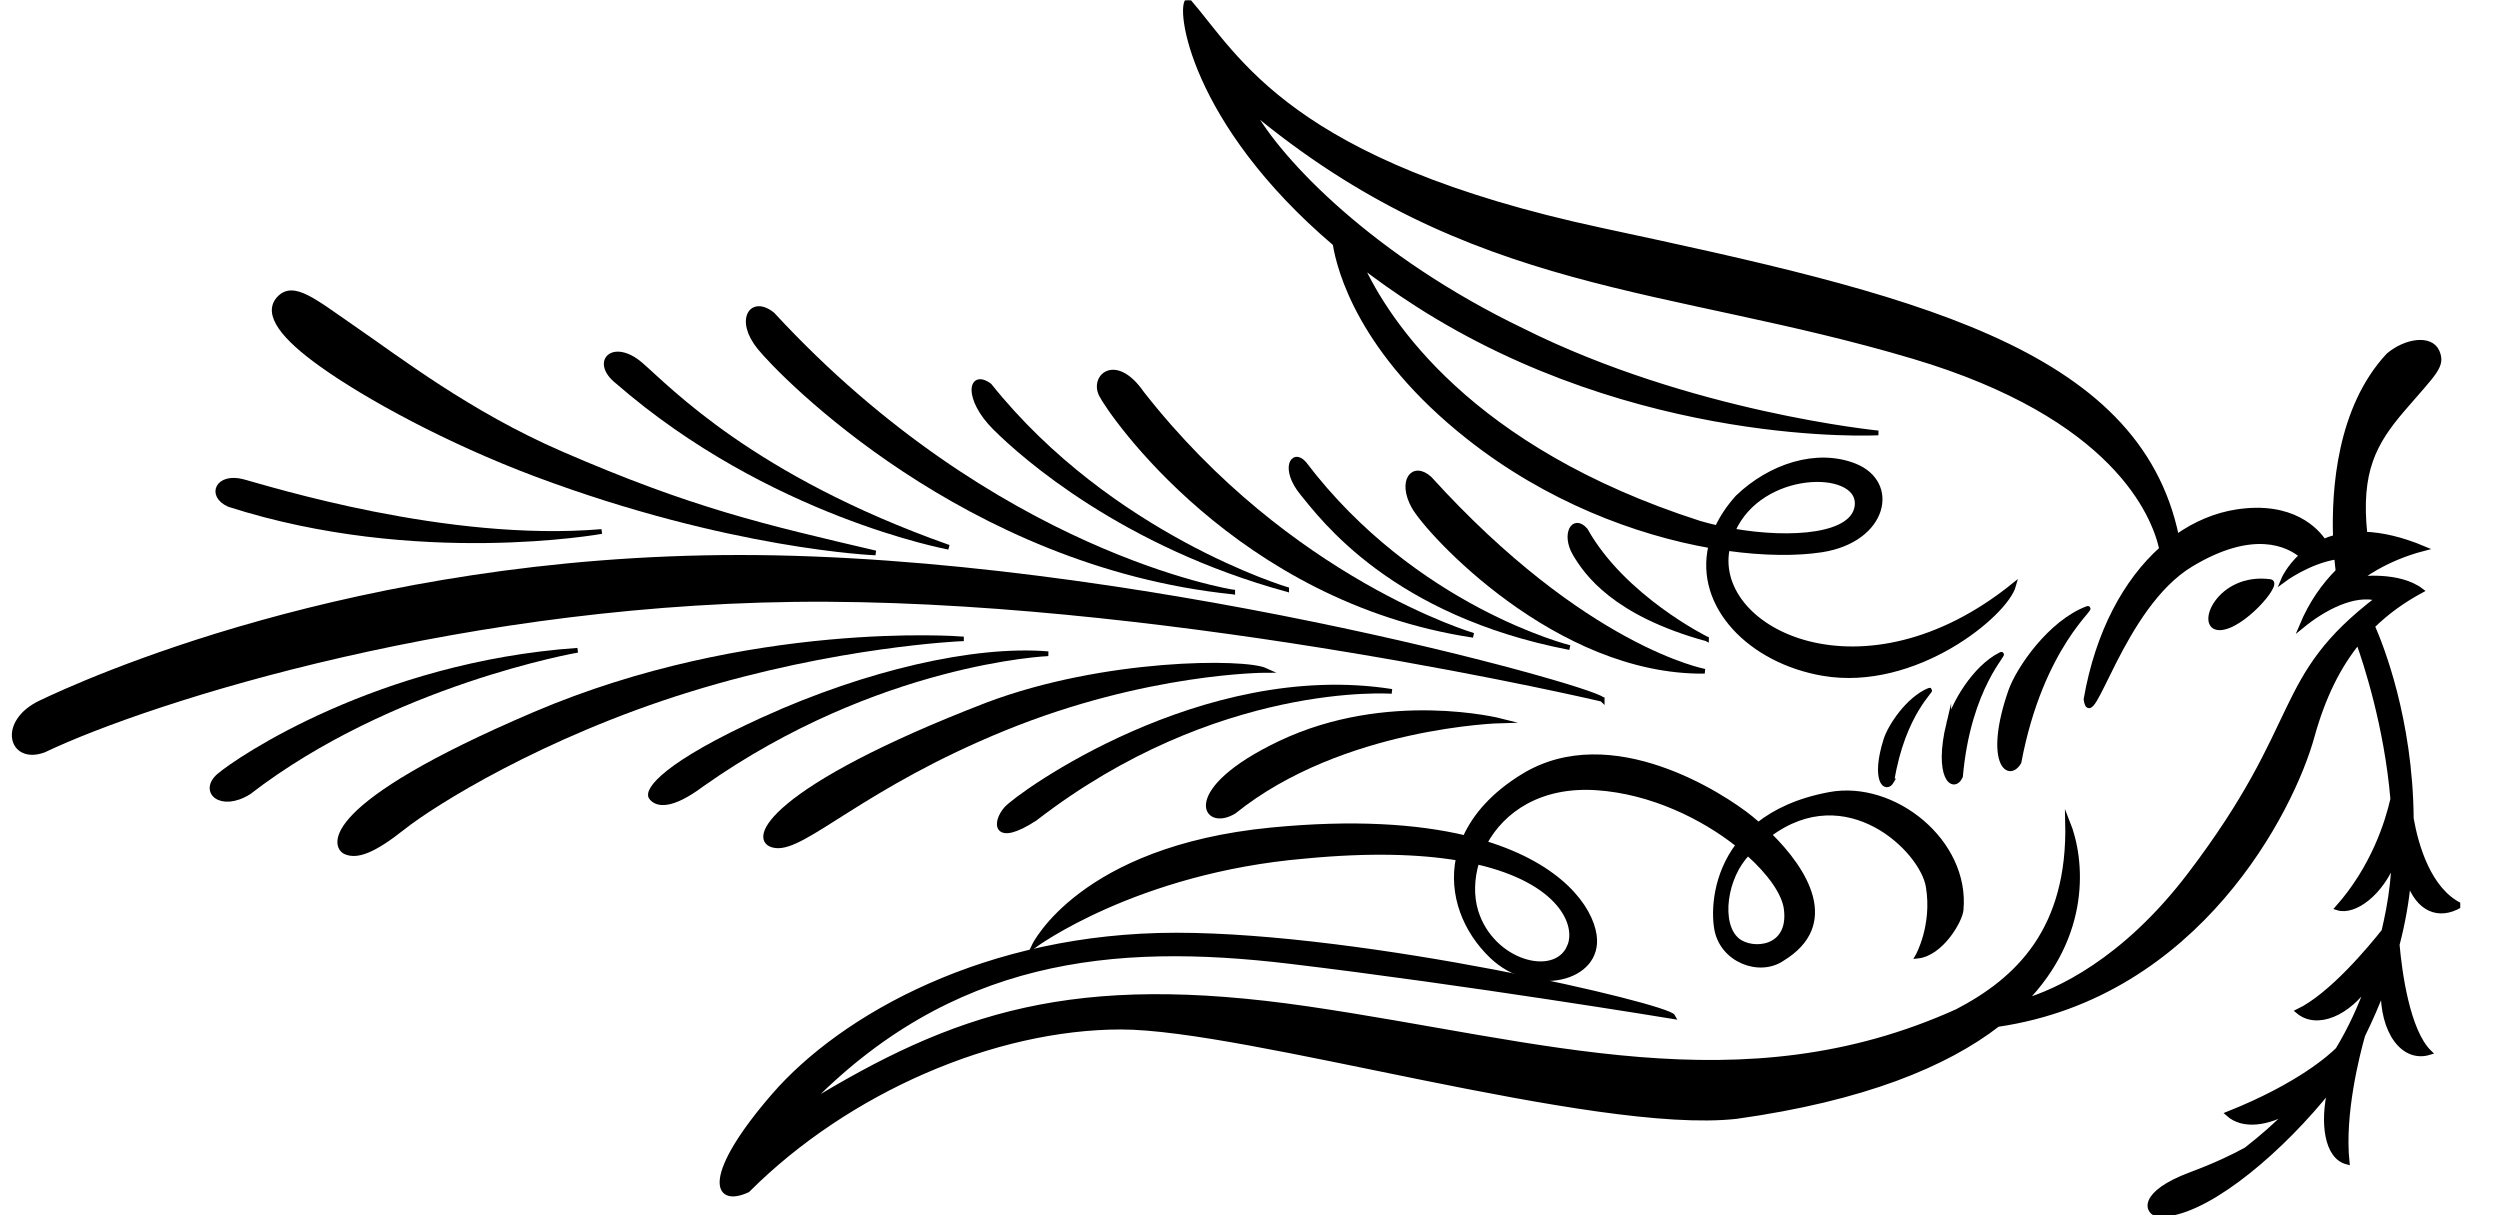<?xml version="1.0" encoding="UTF-8" standalone="no"?>
<svg
   xmlns:dc="http://purl.org/dc/elements/1.1/"
   xmlns:cc="http://creativecommons.org/ns#"
   xmlns:rdf="http://www.w3.org/1999/02/22-rdf-syntax-ns#"
   xmlns:svg="http://www.w3.org/2000/svg"
   xmlns="http://www.w3.org/2000/svg"
   xmlns:sodipodi="http://sodipodi.sourceforge.net/DTD/sodipodi-0.dtd"
   xmlns:inkscape="http://www.inkscape.org/namespaces/inkscape"
   version="1.1"
   id="svg2"
   xml:space="preserve"
   width="282.413"
   height="137.253"
   viewBox="0 0 282.413 137.253"
   sodipodi:docname="vectorian057.pdf"><defs
     id="defs6"><clipPath
       clipPathUnits="userSpaceOnUse"
       id="clipPath66"><path
         d="m -1.203,-0.015 h 208.492 v 102.938 H -1.203 Z"
         id="path64" /></clipPath></defs><sodipodi:namedview
     pagecolor="#ffffff"
     bordercolor="#666666"
     borderopacity="1"
     objecttolerance="10"
     gridtolerance="10"
     guidetolerance="10"
     inkscape:pageopacity="0"
     inkscape:pageshadow="2"
     inkscape:window-width="640"
     inkscape:window-height="480"
     id="namedview4" /><g
     id="g10"
     inkscape:groupmode="layer"
     inkscape:label="vectorian057"
     transform="matrix(1.333,0,0,-1.333,0,137.253)"><g
       id="g12"
       transform="translate(72,30.936)"><g
         id="g14"
         transform="translate(-70.796,-30.921)"><g
           id="g16"><g
             id="g18"><path
               d="M 18.199,60.195 C 34.131,55.069 49.785,57.909 49.785,57.909 36.638,56.798 21.487,61.586 19.369,62.144 17.254,62.698 16.473,60.974 18.199,60.195 Z"
               style="fill:#000000;fill-opacity:1;fill-rule:nonzero;stroke:#000000;stroke-width:0.399;stroke-linecap:butt;stroke-linejoin:miter;stroke-miterlimit:10;stroke-dasharray:none;stroke-opacity:1"
               id="path20" /><path
               d="M 51.121,70.611 C 64.048,59.36 79.199,56.573 79.199,56.573 62.488,62.477 55.432,70.051 53.091,72.061 c -2.341,2.005 -4.085,0.222 -1.97,-1.45 z"
               style="fill:#000000;fill-opacity:1;fill-rule:nonzero;stroke:#000000;stroke-width:0.399;stroke-linecap:butt;stroke-linejoin:miter;stroke-miterlimit:10;stroke-dasharray:none;stroke-opacity:1"
               id="path22" /><path
               d="m 25.979,72.098 c 3.886,-2.794 10.829,-6.563 18.235,-9.343 16.49,-6.182 28.783,-6.664 28.783,-6.664 -9.507,2.227 -15.579,3.603 -26.719,8.448 -7.757,3.373 -13.728,7.995 -17.475,10.567 -3.349,2.301 -5.158,3.893 -6.386,2.523 -1.165,-1.298 0.402,-3.267 3.562,-5.531 z"
               style="fill:#000000;fill-opacity:1;fill-rule:nonzero;stroke:#000000;stroke-width:0.399;stroke-linecap:butt;stroke-linejoin:miter;stroke-miterlimit:10;stroke-dasharray:none;stroke-opacity:1"
               id="path24" /><path
               d="M 17.366,37.224 C 15.804,35.886 17.513,34.329 19.889,35.814 31.921,45.099 47.744,47.845 47.744,47.845 30.809,46.654 18.924,38.561 17.366,37.224 Z"
               style="fill:#000000;fill-opacity:1;fill-rule:nonzero;stroke:#000000;stroke-width:0.399;stroke-linecap:butt;stroke-linejoin:miter;stroke-miterlimit:10;stroke-dasharray:none;stroke-opacity:1"
               id="path26" /><path
               d="m 80.275,48.813 c 0,0 -17.899,1.411 -36.172,-6.389 C 25.832,34.625 27.096,31.208 28.059,30.761 c 0.966,-0.445 2.36,0.054 4.888,2.059 2.525,2.008 11.752,7.819 24.229,11.682 12.479,3.862 23.099,4.31 23.099,4.31 z"
               style="fill:#000000;fill-opacity:1;fill-rule:nonzero;stroke:#000000;stroke-width:0.399;stroke-linecap:butt;stroke-linejoin:miter;stroke-miterlimit:10;stroke-dasharray:none;stroke-opacity:1"
               id="path28" /><path
               d="m 63.638,42.051 c -8.541,-3.861 -10.104,-6.09 -9.655,-6.683 0.445,-0.595 1.634,-0.891 4.307,1.112 14.855,10.477 29.338,11.069 29.338,11.069 -6.312,0.52 -15.45,-1.634 -23.991,-5.498 z"
               style="fill:#000000;fill-opacity:1;fill-rule:nonzero;stroke:#000000;stroke-width:0.399;stroke-linecap:butt;stroke-linejoin:miter;stroke-miterlimit:10;stroke-dasharray:none;stroke-opacity:1"
               id="path30" /><path
               d="m 86.516,33.584 c 15.376,11.885 30.232,10.773 30.232,10.773 -16.043,2.523 -31.644,-8.768 -32.684,-9.954 -1.038,-1.192 -0.965,-3.048 2.451,-0.819 z"
               style="fill:#000000;fill-opacity:1;fill-rule:nonzero;stroke:#000000;stroke-width:0.399;stroke-linecap:butt;stroke-linejoin:miter;stroke-miterlimit:10;stroke-dasharray:none;stroke-opacity:1"
               id="path32" /><path
               d="M 82.504,43.24 C 64.01,36.11 62.08,31.579 64.53,31.281 c 2.453,-0.298 7.355,5.051 19.387,9.954 12.032,4.904 22.135,4.904 22.135,4.904 -1.786,0.818 -13.667,0.818 -23.547,-2.899 z"
               style="fill:#000000;fill-opacity:1;fill-rule:nonzero;stroke:#000000;stroke-width:0.399;stroke-linecap:butt;stroke-linejoin:miter;stroke-miterlimit:10;stroke-dasharray:none;stroke-opacity:1"
               id="path34" /><path
               d="M 134.574,43.688 C 133.532,44.726 94.167,55.717 61.485,55.717 28.803,55.717 5.628,45.022 2.212,43.389 -1.204,41.755 -0.314,38.336 2.51,39.376 c 9.061,4.312 36.098,12.927 66.404,12.778 30.303,-0.149 65.66,-8.466 65.66,-8.466 z"
               style="fill:#000000;fill-opacity:1;fill-rule:nonzero;stroke:#000000;stroke-width:0.399;stroke-linecap:butt;stroke-linejoin:miter;stroke-miterlimit:10;stroke-dasharray:none;stroke-opacity:1"
               id="path36" /><path
               d="m 107.834,53.008 c 0,0 -14.93,4.456 -25.18,17.269 -1.672,1.226 -2.005,-1.115 0.445,-3.566 2.451,-2.45 10.919,-9.912 24.735,-13.703 z"
               style="fill:#000000;fill-opacity:1;fill-rule:nonzero;stroke:#000000;stroke-width:0.399;stroke-linecap:butt;stroke-linejoin:miter;stroke-miterlimit:10;stroke-dasharray:none;stroke-opacity:1"
               id="path38" /><path
               d="m 103.263,52.784 c 0,0 -20.163,3.12 -38.992,23.511 -1.782,1.448 -3.01,-0.448 -1.114,-2.787 1.894,-2.339 17.493,-18.383 40.106,-20.723 z"
               style="fill:#000000;fill-opacity:1;fill-rule:nonzero;stroke:#000000;stroke-width:0.399;stroke-linecap:butt;stroke-linejoin:miter;stroke-miterlimit:10;stroke-dasharray:none;stroke-opacity:1"
               id="path40" /><path
               d="m 123.655,49.109 c 0,0 -15.599,4.568 -28.079,20.499 -2.229,3.23 -4.234,1.448 -3.454,-0.112 0.782,-1.56 11.589,-17.378 31.533,-20.387 z"
               style="fill:#000000;fill-opacity:1;fill-rule:nonzero;stroke:#000000;stroke-width:0.399;stroke-linecap:butt;stroke-linejoin:miter;stroke-miterlimit:10;stroke-dasharray:none;stroke-opacity:1"
               id="path42" /><path
               d="m 143.411,48.811 c 0,0 -7.056,3.491 -10.25,9.21 -1.038,1.189 -1.856,-0.373 -0.891,-2.006 0.966,-1.634 3.342,-5.05 11.141,-7.203 z"
               style="fill:#000000;fill-opacity:1;fill-rule:nonzero;stroke:#000000;stroke-width:0.399;stroke-linecap:butt;stroke-linejoin:miter;stroke-miterlimit:10;stroke-dasharray:none;stroke-opacity:1"
               id="path44" /><path
               d="m 119.942,62.403 c -1.413,1.262 -2.526,-0.224 -1.338,-2.376 1.187,-2.157 12.107,-14.117 24.66,-13.963 0,0 -10.175,1.856 -23.322,16.339 z"
               style="fill:#000000;fill-opacity:1;fill-rule:nonzero;stroke:#000000;stroke-width:0.399;stroke-linecap:butt;stroke-linejoin:miter;stroke-miterlimit:10;stroke-dasharray:none;stroke-opacity:1"
               id="path46" /><path
               d="m 109.319,63.666 c -0.965,1.114 -1.859,-0.445 -0.149,-2.526 1.709,-2.078 7.65,-10.178 22.655,-13.071 0,0 -13.146,3.264 -22.506,15.597 z"
               style="fill:#000000;fill-opacity:1;fill-rule:nonzero;stroke:#000000;stroke-width:0.399;stroke-linecap:butt;stroke-linejoin:miter;stroke-miterlimit:10;stroke-dasharray:none;stroke-opacity:1"
               id="path48" /><path
               d="m 103.377,34.179 c 9.135,7.35 22.616,7.686 22.616,7.686 0,0 -9.581,2.451 -18.717,-1.896 -8.375,-3.981 -6.462,-7.351 -3.899,-5.79 z"
               style="fill:#000000;fill-opacity:1;fill-rule:nonzero;stroke:#000000;stroke-width:0.399;stroke-linecap:butt;stroke-linejoin:miter;stroke-miterlimit:10;stroke-dasharray:none;stroke-opacity:1"
               id="path50" /><path
               d="m 169.896,38.355 c 1.875,9.965 6.603,13.339 5.76,13.015 -3.104,-1.186 -5.8,-5.07 -6.475,-7.01 -2.029,-5.848 -0.229,-7.59 0.715,-6.005 z"
               style="fill:#000000;fill-opacity:1;fill-rule:nonzero;stroke:#000000;stroke-width:0.399;stroke-linecap:butt;stroke-linejoin:miter;stroke-miterlimit:10;stroke-dasharray:none;stroke-opacity:1"
               id="path52" /><path
               d="m 163.945,41.664 c -1.106,-4.598 0.394,-5.789 0.995,-4.514 0.68,7.719 4.024,10.639 3.405,10.331 -2.272,-1.136 -4.03,-4.291 -4.4,-5.818 z"
               style="fill:#000000;fill-opacity:1;fill-rule:nonzero;stroke:#000000;stroke-width:0.399;stroke-linecap:butt;stroke-linejoin:miter;stroke-miterlimit:10;stroke-dasharray:none;stroke-opacity:1"
               id="path54" /><path
               d="m 159.126,36.768 c 0.938,5.843 3.642,7.883 3.154,7.682 -1.79,-0.742 -3.299,-3.048 -3.664,-4.189 -1.091,-3.442 -0.014,-4.43 0.51,-3.493 z"
               style="fill:#000000;fill-opacity:1;fill-rule:nonzero;stroke:#000000;stroke-width:0.399;stroke-linecap:butt;stroke-linejoin:miter;stroke-miterlimit:10;stroke-dasharray:none;stroke-opacity:1"
               id="path56" /><path
               d="m 191.192,53.664 c -4.371,0.586 -6.202,-3.917 -4.307,-3.917 1.893,0 5.178,3.8 4.307,3.917 z"
               style="fill:#000000;fill-opacity:1;fill-rule:nonzero;stroke:#000000;stroke-width:0.399;stroke-linecap:butt;stroke-linejoin:miter;stroke-miterlimit:10;stroke-dasharray:none;stroke-opacity:1"
               id="path58" /><path
               d="m 153.849,35.628 c -2.667,-0.494 -4.606,-1.427 -6.037,-2.554 -0.221,0.19 -0.435,0.374 -0.65,0.549 -2.286,1.853 -11.81,8.131 -19.277,3.563 -2.531,-1.55 -4.101,-3.362 -4.934,-5.229 -4.04,0.96 -9.413,1.349 -16.455,0.661 -16.117,-1.578 -20.055,-9.803 -20.055,-9.803 0,0 8.578,6.349 22.949,7.574 5.469,0.526 9.72,0.378 12.989,-0.166 -0.635,-3.083 0.587,-6.149 2.834,-8.301 3.491,-3.342 9.247,-2.005 8.691,1.782 -0.338,2.299 -2.816,5.824 -9.288,7.797 1.502,2.778 4.672,5.013 9.511,4.68 4.581,-0.312 8.952,-2.429 11.973,-4.835 -1.947,-2.57 -2.093,-5.539 -1.835,-7.083 0.446,-2.674 3.621,-3.899 5.571,-2.562 4.771,2.909 2.021,7.453 -1.106,10.519 6.557,4.901 12.952,-1.27 13.472,-4.392 0.558,-3.341 -0.891,-5.906 -0.891,-5.906 2.005,0.222 3.594,3.01 3.678,3.901 0.555,5.794 -5.694,10.816 -11.141,9.805 z M 131.786,22.703 c -1.226,-2.786 -6.573,-1.339 -7.91,3.006 -0.392,1.28 -0.36,2.757 0.075,4.198 7.101,-1.632 8.663,-5.33 7.835,-7.205 z m 18.384,3.229 c 0.446,-3.451 -2.875,-3.685 -4.122,-2.672 -1.675,1.36 -1.09,5.418 0.877,7.384 1.872,-1.662 3.075,-3.39 3.245,-4.712 z"
               style="fill:#000000;fill-opacity:1;fill-rule:nonzero;stroke:#000000;stroke-width:0.399;stroke-linecap:butt;stroke-linejoin:miter;stroke-miterlimit:10;stroke-dasharray:none;stroke-opacity:1"
               id="path60" /><g
               id="g62"
               clip-path="url(#clipPath66)"><path
                 d="m 207.29,26.23 c -2.686,1.32 -3.747,5.088 -4.147,7.352 -0.069,8.429 -2.581,14.699 -3.29,16.304 1.222,1.203 2.6,2.184 4.13,3.011 -1.893,1.448 -5.237,1.002 -5.237,1.002 0,0 2.008,1.672 5.459,2.565 -1.941,0.816 -3.59,1.17 -4.99,1.222 -0.557,5.333 0.763,7.731 3.208,10.586 2.677,3.117 3.454,3.677 2.898,4.901 -0.557,1.226 -2.674,0.893 -4.122,-0.334 -4.174,-4.477 -4.624,-11.431 -4.49,-15.415 -0.352,-0.094 -0.678,-0.208 -0.982,-0.341 -0.595,0.886 -2.65,3.224 -7.378,2.498 -1.771,-0.272 -3.498,-0.994 -5.093,-2.123 -3.314,16.04 -22.813,20.424 -48.682,25.968 -26.517,5.678 -30.863,14.592 -35.098,19.496 -0.862,-0.48 0.262,-10.25 12.459,-20.623 0.366,-2.278 2.198,-9.184 11.275,-16.367 6.72,-5.322 14.279,-8.135 20.57,-9.24 -1.197,-5.094 3.355,-9.76 9.509,-10.816 7.8,-1.336 15.488,5.013 16.157,7.462 -12.703,-10.247 -25.516,-3.898 -24.288,3.011 0.008,0.045 0.019,0.083 0.029,0.123 3.136,-0.438 5.899,-0.448 7.994,-0.123 5.397,0.837 6.461,5.682 2.784,7.131 -3.194,1.259 -7.128,0 -9.915,-2.675 -0.765,-0.851 -1.333,-1.715 -1.731,-2.578 -0.517,0.118 -1.021,0.245 -1.501,0.387 -19.519,6.27 -26.485,17.09 -28.703,21.914 1.443,-1.118 3.024,-2.237 4.749,-3.347 18.719,-12.029 39.108,-10.919 39.108,-10.919 0,0 -15.935,1.563 -30.148,8.666 -12.685,6.098 -20.587,14.336 -22.999,18.746 18.717,-15.599 35.208,-14.707 56.153,-20.946 16.991,-5.062 20.346,-13.347 21.005,-16.296 -3.024,-2.707 -5.411,-7.032 -6.408,-12.746 0.445,-3.123 2.97,7.87 8.912,11.435 5.259,3.157 8.195,1.704 9.357,0.75 -1.123,-1.018 -1.56,-2.086 -1.56,-2.086 0,0 2.144,1.602 4.525,1.963 0.048,-0.555 0.098,-0.968 0.126,-1.195 -1.211,-1.222 -2.272,-2.704 -3.091,-4.666 1.896,1.557 4.459,2.894 6.466,2.338 -8.915,-6.797 -6.018,-10.362 -15.933,-23.399 -5.611,-7.373 -11.279,-9.895 -14.061,-10.735 5.512,5.635 4.978,11.994 3.698,15.194 0.224,-9.136 -4.235,-13.37 -9.357,-16.043 C 146.382,8.998 129.449,14.569 109.615,17.467 89.784,20.364 79.757,17.02 67.054,9.222 c 12.256,12.701 26.071,14.039 41.002,12.256 14.93,-1.782 32.533,-4.68 32.533,-4.68 -0.445,0.893 -26.071,6.907 -42.116,6.907 -16.043,0 -28.298,-6.907 -34.093,-13.592 -5.792,-6.683 -5.125,-9.357 -2.227,-8.021 8.467,8.467 20.946,13.815 31.64,13.815 10.698,0 40.111,-8.912 52.141,-7.576 10.842,1.515 17.789,4.427 22.159,7.8 16.973,2.49 24.92,18.162 26.642,24.399 0.938,3.4 2.246,5.99 3.91,8.029 0.653,-1.826 2.397,-7.146 2.926,-13.323 -0.43,-1.901 -1.624,-5.79 -4.682,-9.226 1.421,-0.461 3.72,1.238 4.798,4.075 -0.067,-1.421 -0.222,-2.856 -0.491,-4.261 -0.117,-0.61 -0.243,-1.203 -0.378,-1.784 -1.104,-1.397 -4.462,-5.451 -7.274,-6.795 1.589,-1.342 4.27,-0.218 6.008,2.405 -0.731,-2.08 -1.605,-3.944 -2.635,-5.648 -0.568,-0.566 -3.253,-3.034 -9.312,-5.445 1.302,-1.17 3.397,-0.789 5.285,0.285 -1.138,-1.157 -2.381,-2.259 -3.746,-3.317 -1.032,-0.566 -2.562,-1.314 -4.661,-2.094 -4.382,-1.634 -3.787,-3.269 -2.747,-3.418 0.187,-0.027 0.461,-0.01 0.803,0.062 3.858,0.536 9.707,5.549 13.725,10.611 -0.685,-2.862 -0.306,-5.782 1.44,-6.219 -0.43,4.05 0.862,9.106 1.325,10.744 0.678,1.381 1.243,2.698 1.723,3.958 -0.094,-3.646 1.706,-6.104 3.934,-5.414 -1.885,1.827 -2.538,6.89 -2.739,9.139 0.493,1.878 0.792,3.661 0.97,5.389 0.792,-2.366 2.523,-3.15 4.37,-2.053 z M 156.185,60.248 c -0.09,-2.779 -5.653,-3.141 -10.536,-2.286 2.344,5.323 10.64,5.347 10.536,2.286 z"
                 style="fill:#000000;fill-opacity:1;fill-rule:nonzero;stroke:#000000;stroke-width:0.399;stroke-linecap:butt;stroke-linejoin:miter;stroke-miterlimit:10;stroke-dasharray:none;stroke-opacity:1"
                 id="path68" /></g></g></g></g></g></g></svg>

